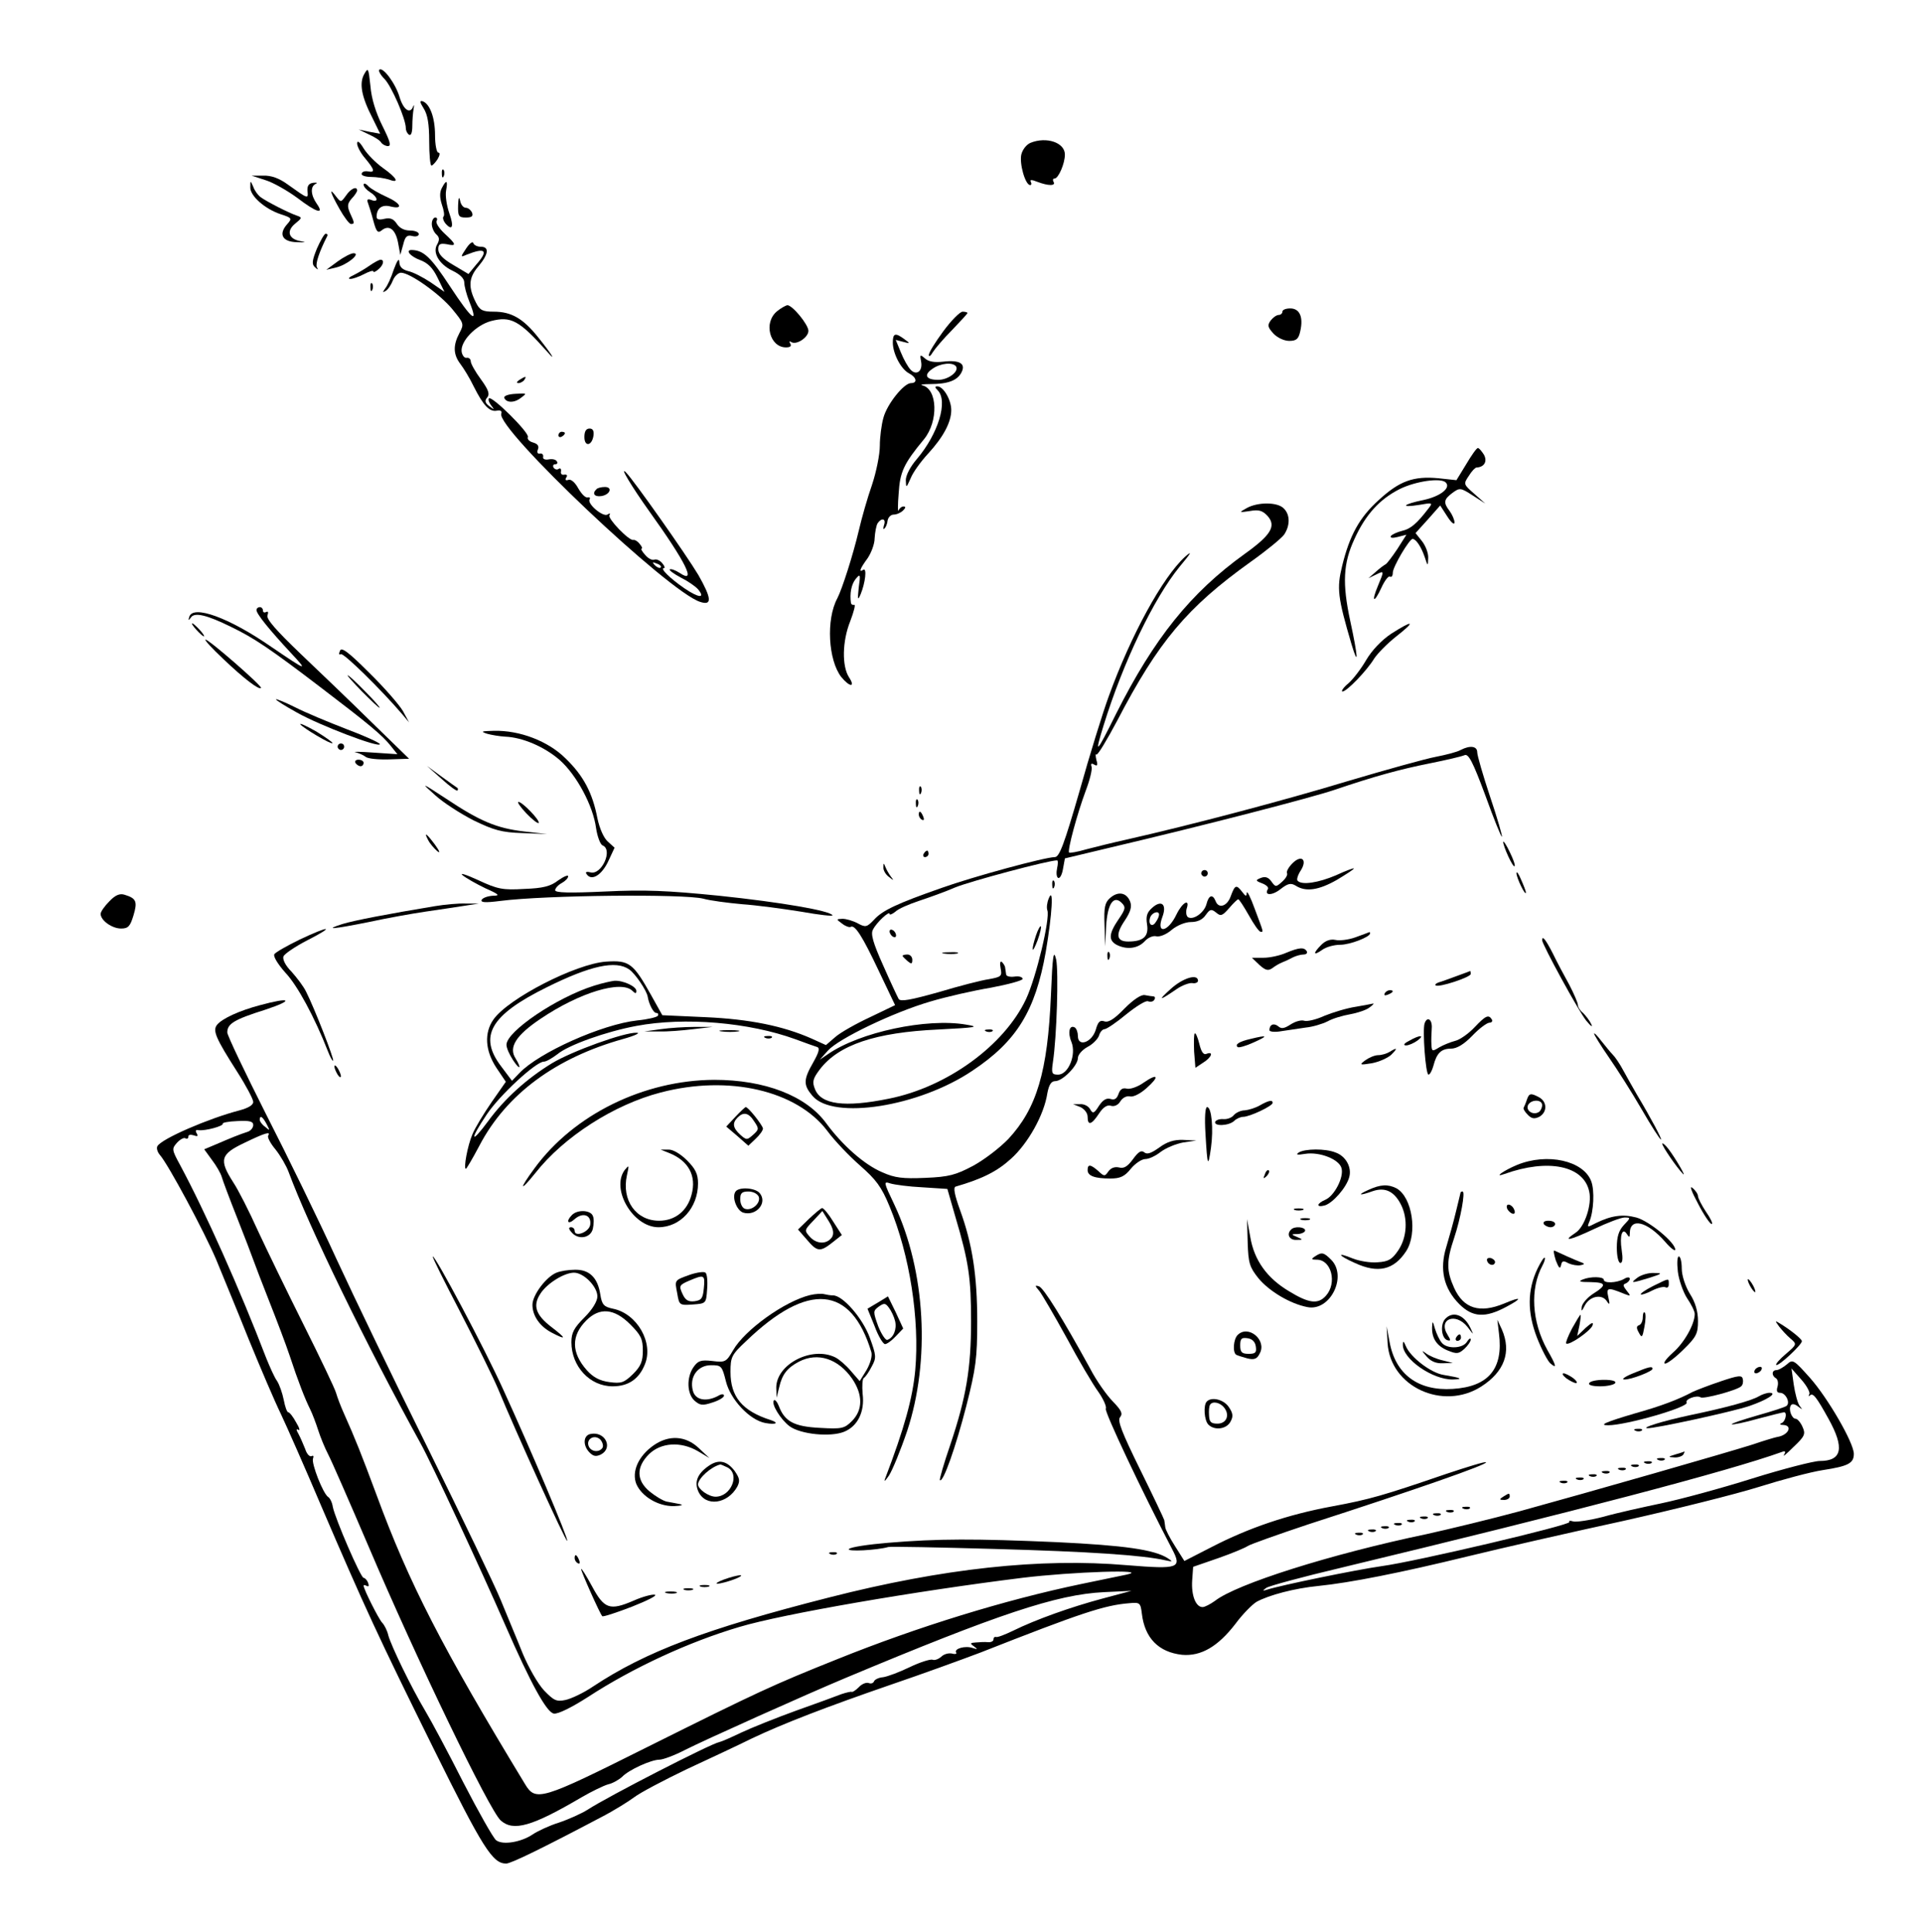 <?xml version="1.0" standalone="no"?>
<!DOCTYPE svg PUBLIC "-//W3C//DTD SVG 20010904//EN"
 "http://www.w3.org/TR/2001/REC-SVG-20010904/DTD/svg10.dtd">
<svg version="1.0" xmlns="http://www.w3.org/2000/svg"
 width="592pt" height="595pt" viewBox="0 0 592 595"
 preserveAspectRatio="xMidYMid meet">

<g transform="translate(0,595) scale(0.1,-0.1)"
fill="#000000" stroke="none">
<path d="M1122 5722 c-16 -28 -9 -69 25 -135 l24 -49 -33 6 -33 7 31 -15 c18
-8 35 -19 38 -25 4 -6 14 -11 21 -11 11 0 6 16 -17 62 -20 40 -34 84 -37 123
-6 56 -7 58 -19 37z"/>
<path d="M1168 5735 c-3 -3 4 -16 17 -29 21 -22 65 -122 65 -151 0 -8 5 -17
10 -20 6 -4 10 7 10 27 0 18 2 42 4 53 2 11 1 14 -1 8 -9 -26 -30 -12 -42 27
-12 42 -52 96 -63 85z"/>
<path d="M1305 5616 c12 -19 17 -47 17 -101 0 -41 3 -75 7 -75 3 0 12 9 19 20
7 12 8 20 2 20 -5 0 -10 24 -10 53 0 55 -16 97 -38 105 -10 3 -9 -3 3 -22z"/>
<path d="M1100 5508 c0 -9 11 -30 25 -46 29 -35 31 -44 9 -40 -10 2 -19 -1
-20 -7 -2 -5 11 -10 29 -10 17 0 42 -4 55 -8 34 -13 25 5 -19 36 -21 15 -48
42 -59 60 -12 20 -20 26 -20 15z"/>
<path d="M3174 5510 c-12 -5 -24 -20 -28 -35 -7 -28 12 -95 27 -95 4 0 5 4 2
10 -4 7 3 7 20 0 34 -13 58 -13 50 0 -3 6 -2 10 3 10 12 0 32 46 32 74 0 37
-57 56 -106 36z"/>
<path d="M1361 5414 c0 -11 3 -14 6 -6 3 7 2 16 -1 19 -3 4 -6 -2 -5 -13z"/>
<path d="M818 5395 c23 -7 67 -32 97 -54 60 -46 85 -53 61 -19 -19 27 -21 54
-3 62 6 3 3 4 -8 3 -14 -2 -19 -9 -18 -25 3 -26 2 -25 -61 20 -26 19 -51 28
-75 27 l-36 0 43 -14z"/>
<path d="M771 5373 c-1 -26 45 -67 94 -83 34 -11 35 -13 20 -30 -28 -31 -16
-55 30 -56 26 -1 30 0 12 3 -38 6 -46 31 -18 54 22 18 22 19 5 25 -24 8 -95
44 -113 58 -7 6 -17 19 -21 31 -9 20 -9 20 -9 -2z"/>
<path d="M1120 5381 c0 -6 9 -16 20 -23 24 -15 27 -33 4 -24 -11 4 -15 2 -11
-8 3 -8 11 -33 17 -56 9 -34 14 -39 25 -30 23 19 43 4 51 -37 l7 -38 9 32 c6
25 12 30 28 26 11 -3 20 0 20 6 0 6 -12 11 -28 11 -17 0 -32 8 -40 21 -10 15
-20 19 -38 15 -16 -4 -24 -2 -24 6 0 27 17 39 43 32 41 -10 32 10 -13 30 -22
10 -47 24 -55 32 -8 9 -15 11 -15 5z"/>
<path d="M1361 5371 c-7 -13 -7 -29 0 -51 6 -17 9 -34 5 -37 -3 -3 -1 -12 5
-20 22 -26 28 -12 13 30 -8 23 -13 54 -10 70 6 32 1 35 -13 8z"/>
<path d="M1066 5348 c-16 -22 -16 -22 -31 -3 -23 31 -18 12 11 -39 14 -25 30
-46 35 -46 12 0 11 4 -3 34 -9 21 -8 29 5 44 10 10 17 22 17 25 0 15 -20 6
-34 -15z"/>
<path d="M1411 5318 c-1 -34 2 -38 24 -38 18 0 23 4 19 15 -4 8 -12 15 -19 15
-8 0 -16 10 -18 23 -3 13 -5 8 -6 -15z"/>
<path d="M1330 5260 c0 -10 6 -25 14 -32 10 -9 10 -17 3 -30 -16 -25 5 -62 47
-82 23 -11 36 -24 36 -36 0 -11 7 -38 16 -60 29 -72 7 -54 -60 48 -59 90 -81
111 -118 112 -21 0 -4 -20 26 -31 24 -9 39 -24 54 -55 l21 -43 -42 29 c-24 16
-55 32 -70 35 -19 5 -27 14 -27 29 -1 12 -7 3 -17 -24 -8 -25 -20 -51 -27 -59
-8 -12 -8 -13 2 -7 7 4 17 19 22 32 5 13 17 24 25 24 28 0 120 -66 158 -112
36 -44 37 -46 22 -74 -20 -38 -19 -66 3 -95 10 -13 29 -44 41 -69 30 -60 49
-79 71 -75 12 2 17 -1 14 -9 -17 -45 517 -551 613 -580 37 -12 35 11 -6 83
-37 62 -199 292 -223 316 -21 21 17 -43 72 -120 114 -159 146 -225 94 -190
-14 9 -28 14 -31 11 -3 -2 13 -14 34 -25 22 -11 45 -27 53 -36 24 -29 2 -27
-42 3 -45 31 -76 62 -63 62 4 0 2 7 -5 15 -7 9 -19 14 -25 11 -7 -2 -19 4 -28
15 -9 10 -14 19 -11 19 4 0 1 7 -6 15 -6 8 -15 13 -19 12 -13 -4 -80 66 -74
76 4 6 1 7 -6 2 -14 -8 -63 33 -55 47 3 5 0 7 -6 6 -7 -2 -19 11 -29 28 -9 17
-22 29 -30 26 -9 -3 -11 0 -7 7 5 7 2 10 -6 9 -7 -2 -12 3 -10 10 1 8 -2 11
-7 8 -5 -4 -12 -2 -16 4 -3 5 -1 10 5 10 6 0 9 4 5 9 -3 6 -14 8 -25 6 -11 -2
-19 1 -17 8 1 7 -3 11 -10 10 -7 -2 -10 4 -6 13 4 10 -1 17 -15 21 -11 3 -19
10 -16 17 5 13 -111 128 -120 119 -3 -3 0 -13 7 -22 11 -14 10 -14 -6 -2 -13
10 -15 17 -6 27 8 10 4 23 -20 56 -17 23 -31 48 -31 55 0 7 -6 12 -12 11 -7
-2 -14 7 -16 18 -5 32 43 82 90 95 62 16 87 3 175 -96 29 -33 11 -4 -31 48
-45 56 -81 77 -135 77 -34 0 -43 4 -55 28 -24 47 -23 76 7 111 32 38 35 61 8
61 -11 0 -21 5 -23 11 -2 7 -12 -1 -22 -16 -18 -27 -18 -28 0 -20 60 24 70 14
30 -31 l-23 -28 -47 28 c-31 18 -46 33 -46 48 0 16 5 19 25 16 32 -7 32 -2 -6
33 -17 16 -28 33 -24 39 3 5 1 10 -4 10 -6 0 -11 -9 -11 -20z m705 -1058 c-3
-3 -11 0 -18 7 -9 10 -8 11 6 5 10 -3 15 -9 12 -12z"/>
<path d="M976 5184 c-15 -37 -16 -48 -6 -57 10 -9 11 -9 6 0 -5 10 7 47 32 96
2 4 0 7 -5 7 -4 0 -16 -21 -27 -46z"/>
<path d="M1039 5144 l-34 -25 30 7 c34 8 78 44 54 44 -8 0 -31 -12 -50 -26z"/>
<path d="M1140 5133 c-14 -10 -36 -23 -50 -30 -14 -6 -19 -12 -12 -12 7 -1 26
6 42 14 17 9 30 13 30 9 0 -4 7 -1 15 6 16 13 20 30 7 30 -4 0 -19 -8 -32 -17z"/>
<path d="M1141 5064 c0 -11 3 -14 6 -6 3 7 2 16 -1 19 -3 4 -6 -2 -5 -13z"/>
<path d="M2393 4991 c-42 -35 -22 -111 28 -111 13 0 18 4 13 12 -4 7 -3 8 4 4
16 -9 52 15 52 35 0 19 -49 79 -65 79 -5 -1 -20 -9 -32 -19z"/>
<path d="M3950 4990 c0 -5 -5 -10 -11 -10 -7 0 -18 -8 -25 -17 -11 -15 -9 -21
8 -40 12 -13 33 -23 49 -23 22 0 29 6 34 30 10 44 -2 70 -31 70 -13 0 -24 -4
-24 -10z"/>
<path d="M2905 4929 c-25 -34 -45 -66 -44 -73 0 -6 6 -2 12 9 7 11 33 42 60
69 26 27 47 50 47 52 0 2 -7 4 -15 4 -8 0 -35 -27 -60 -61z"/>
<path d="M2750 4895 c0 -34 25 -82 50 -95 23 -12 27 -30 6 -30 -22 0 -74 -65
-85 -107 -6 -21 -11 -60 -11 -86 0 -27 -11 -81 -24 -120 -14 -40 -32 -103 -41
-142 -18 -76 -51 -179 -66 -208 -35 -65 -28 -190 12 -242 26 -32 45 -33 24 -1
-22 34 -21 111 4 173 11 29 17 52 12 50 -5 -1 -9 1 -10 6 -4 29 1 56 14 73 15
18 16 16 10 -26 -4 -38 -3 -41 6 -20 14 34 20 82 8 75 -15 -10 -10 4 13 35 11
16 22 44 22 62 1 18 5 39 9 46 12 18 27 15 20 -5 -3 -10 -3 -15 1 -11 4 3 9
14 10 25 2 10 10 18 19 18 9 0 22 6 29 13 8 8 8 12 1 12 -6 0 -13 -6 -15 -12
-3 -7 -3 16 0 52 4 66 15 91 78 167 45 55 42 155 -5 166 -9 2 2 4 24 4 55 0
83 11 96 35 15 28 -5 40 -56 34 -27 -3 -45 0 -56 10 -15 13 -16 12 -12 -9 6
-30 -14 -45 -32 -26 -8 8 -21 31 -30 53 l-16 39 23 -6 c22 -6 22 -5 4 8 -28
21 -36 19 -36 -10z m195 -74 c9 -16 -25 -41 -55 -41 -38 0 -46 15 -18 34 25
18 64 21 73 7z"/>
<path d="M1600 4780 c-9 -6 -10 -10 -3 -10 6 0 15 5 18 10 8 12 4 12 -15 0z"/>
<path d="M2888 4748 c33 -33 2 -134 -64 -212 -20 -23 -34 -50 -34 -65 1 -25 1
-25 15 6 7 18 31 51 53 75 48 52 72 98 72 135 0 31 -24 73 -43 73 -8 0 -8 -3
1 -12z"/>
<path d="M1553 4725 c6 -16 31 -17 52 0 19 14 18 14 -17 12 -21 -1 -36 -6 -35
-12z"/>
<path d="M1800 4604 c0 -31 23 -28 28 4 2 15 -2 22 -12 22 -11 0 -16 -9 -16
-26z"/>
<path d="M1720 4609 c0 -5 5 -7 10 -4 6 3 10 8 10 11 0 2 -4 4 -10 4 -5 0 -10
-5 -10 -11z"/>
<path d="M4516 4520 l-30 -49 -56 6 c-76 7 -119 -8 -183 -67 -60 -54 -90 -109
-113 -203 -17 -69 -14 -96 29 -242 22 -73 20 -39 -4 72 -25 116 -22 178 13
253 34 75 78 123 140 154 49 24 126 35 141 20 17 -17 -17 -43 -68 -54 -64 -13
-75 -25 -13 -15 40 7 42 7 28 -11 -36 -47 -55 -63 -81 -69 -16 -4 -31 -11 -35
-16 -3 -6 5 -7 21 -3 l27 7 -28 -44 c-16 -24 -32 -45 -36 -47 -4 -2 -18 -12
-30 -23 l-23 -20 23 11 c26 13 26 13 6 -35 -21 -50 -12 -55 11 -5 10 22 22 37
26 34 5 -3 9 2 9 12 0 18 51 104 61 104 10 0 26 -23 37 -55 10 -30 10 -30 11
-4 1 15 -8 38 -19 52 l-20 25 38 42 38 43 22 -34 c12 -19 22 -27 22 -18 0 8
-7 24 -15 35 -20 26 -18 36 9 56 22 16 25 16 62 -8 l39 -25 -34 30 c-33 29
-34 30 -17 55 9 15 20 26 24 26 23 1 34 18 23 39 -7 11 -15 21 -19 21 -4 0
-20 -23 -36 -50z"/>
<path d="M1837 4443 c-14 -13 -6 -24 15 -21 27 4 36 28 11 28 -11 0 -23 -3
-26 -7z"/>
<path d="M3840 4385 c-25 -14 -24 -14 10 -9 28 5 39 1 54 -15 28 -31 11 -59
-70 -117 -167 -120 -279 -260 -396 -492 -62 -125 -68 -131 -39 -37 61 197 155
392 234 489 36 43 41 52 17 31 -69 -63 -167 -242 -235 -430 -18 -49 -59 -181
-90 -292 -47 -163 -62 -203 -76 -203 -30 0 -251 -60 -349 -95 -137 -48 -182
-69 -208 -98 -22 -23 -26 -24 -50 -11 -15 8 -36 14 -47 14 -20 -1 -20 -1 -1
-15 10 -8 22 -12 26 -10 13 8 36 -28 87 -136 l50 -105 -77 -37 c-43 -20 -91
-47 -107 -61 l-29 -25 -44 20 c-88 39 -192 60 -327 66 l-133 6 -34 61 c-56
100 -68 109 -140 104 -93 -7 -300 -113 -346 -178 -29 -41 -26 -96 9 -149 l29
-43 -44 -63 c-24 -35 -51 -79 -59 -99 -15 -35 -28 -106 -20 -106 2 0 21 32 42
72 83 158 235 270 443 328 36 10 54 19 41 19 -37 2 -200 -57 -261 -94 -77 -47
-146 -109 -197 -179 -54 -73 -57 -58 -4 21 40 60 152 163 176 163 8 0 26 11
42 23 33 28 151 70 243 87 149 28 347 11 490 -41 30 -11 60 -22 67 -24 9 -3 5
-17 -12 -47 -31 -54 -31 -70 -2 -104 64 -74 327 -33 492 78 137 91 194 185
226 366 20 117 25 205 9 164 -5 -12 -7 -28 -4 -36 9 -24 -34 -206 -66 -274
-67 -142 -242 -270 -422 -306 -137 -28 -210 -18 -228 30 -9 22 -6 32 15 60 58
76 171 114 365 123 118 6 129 8 86 15 -121 21 -328 -23 -426 -91 l-25 -17 25
28 c33 37 202 118 315 151 50 15 134 34 188 43 53 10 97 22 97 27 -1 6 -12 9
-25 7 -14 -2 -26 1 -26 7 -1 6 -2 15 -3 20 0 5 -5 13 -10 18 -5 4 -7 -3 -4
-19 5 -25 2 -27 -36 -34 -22 -3 -92 -21 -155 -40 -86 -24 -117 -30 -123 -21
-4 7 -26 54 -48 104 -31 69 -39 97 -31 110 11 22 51 59 51 48 0 -4 8 -1 18 7
9 9 42 23 72 33 30 10 81 28 113 42 47 19 286 83 313 83 3 0 3 -11 0 -24 -3
-14 -2 -27 3 -30 5 -3 12 9 15 27 l6 33 138 33 c297 70 621 154 692 178 124
42 200 63 295 82 50 10 97 21 106 25 12 5 25 -19 64 -124 26 -72 49 -129 51
-127 2 1 -14 57 -36 122 -22 66 -40 128 -40 138 0 19 -22 22 -51 7 -10 -6 -45
-15 -76 -21 -32 -6 -154 -40 -272 -75 -194 -59 -486 -136 -681 -180 -41 -9
-97 -23 -124 -30 -27 -8 -51 -12 -53 -10 -6 6 25 120 51 190 13 34 21 67 18
75 -3 9 0 11 8 6 10 -6 12 -2 7 14 -3 13 -3 20 0 17 4 -3 32 44 64 104 127
244 215 349 412 490 48 34 94 72 102 83 19 28 19 62 -1 81 -19 20 -80 20 -114
1z m-1902 -1421 c18 -12 54 -65 57 -84 4 -24 18 -50 26 -50 6 0 8 -4 5 -9 -3
-4 -31 -11 -63 -14 -109 -12 -303 -99 -363 -162 l-23 -24 -33 44 c-71 93 -34
158 140 244 135 67 213 84 254 55z"/>
<path d="M1830 2914 c-115 -36 -270 -141 -270 -182 0 -10 9 -30 20 -47 21 -32
28 -28 8 5 -22 34 1 71 77 122 120 81 249 120 283 86 9 -9 12 -9 12 0 0 14
-42 33 -68 31 -9 -1 -37 -7 -62 -15z"/>
<path d="M790 4071 c0 -12 40 -61 104 -130 57 -61 53 -59 -59 17 -130 90 -241
130 -252 92 -4 -12 -2 -12 5 -2 11 17 49 8 124 -29 70 -34 117 -65 278 -188
147 -112 188 -146 214 -179 l20 -25 -75 5 c-40 3 -65 3 -54 1 11 -3 25 -9 31
-14 7 -6 39 -9 73 -8 l61 2 -114 111 c-62 61 -162 157 -221 213 -75 72 -106
107 -101 118 3 9 2 13 -4 10 -6 -3 -10 -1 -10 4 0 6 -4 11 -10 11 -5 0 -10 -4
-10 -9z"/>
<path d="M605 4010 c10 -11 20 -20 23 -20 3 0 -3 9 -13 20 -10 11 -20 20 -23
20 -3 0 3 -9 13 -20z"/>
<path d="M4285 3998 c-30 -20 -60 -52 -77 -81 -15 -26 -40 -59 -55 -72 -16
-13 -23 -25 -18 -25 13 0 75 64 98 102 10 15 40 46 68 68 61 48 53 52 -16 8z"/>
<path d="M688 3920 c63 -60 110 -96 116 -89 5 5 -160 149 -171 149 -4 -1 20
-27 55 -60z"/>
<path d="M1047 3945 c-4 -9 -3 -13 3 -10 8 5 124 -109 189 -185 l21 -25 -19
35 c-11 19 -58 73 -104 118 -66 66 -86 80 -90 67z"/>
<path d="M1115 3820 c27 -27 51 -50 54 -50 3 0 -17 23 -44 50 -27 28 -51 50
-54 50 -3 0 17 -22 44 -50z"/>
<path d="M850 3796 c0 -3 29 -21 65 -41 69 -39 255 -110 255 -97 0 4 -46 25
-102 46 -57 22 -129 52 -160 68 -32 16 -58 26 -58 24z"/>
<path d="M925 3719 c8 -11 95 -63 99 -58 2 2 -21 18 -50 36 -30 17 -52 27 -49
22z"/>
<path d="M1500 3690 c14 -4 39 -8 56 -9 53 -2 121 -31 168 -72 52 -46 103
-141 112 -210 4 -26 13 -50 20 -53 33 -13 -3 -92 -37 -83 -11 3 -17 1 -13 -4
14 -24 45 -7 66 35 l21 45 -20 18 c-13 11 -26 40 -33 73 -15 78 -43 131 -98
184 -53 53 -141 87 -221 85 -38 -1 -42 -2 -21 -9z"/>
<path d="M1040 3650 c0 -5 5 -10 10 -10 6 0 10 5 10 10 0 6 -4 10 -10 10 -5 0
-10 -4 -10 -10z"/>
<path d="M1095 3600 c3 -5 10 -10 16 -10 5 0 9 5 9 10 0 6 -7 10 -16 10 -8 0
-12 -4 -9 -10z"/>
<path d="M1360 3551 c24 -22 46 -38 49 -36 2 3 2 6 0 8 -2 1 -24 17 -49 35
l-45 33 45 -40z"/>
<path d="M1340 3501 c25 -23 78 -57 119 -78 62 -30 86 -37 150 -39 l76 -3 -71
8 c-84 10 -135 31 -240 101 -78 51 -79 51 -34 11z"/>
<path d="M2831 3514 c0 -11 3 -14 6 -6 3 7 2 16 -1 19 -3 4 -6 -2 -5 -13z"/>
<path d="M2821 3474 c0 -11 3 -14 6 -6 3 7 2 16 -1 19 -3 4 -6 -2 -5 -13z"/>
<path d="M1621 3445 c18 -19 35 -32 38 -30 6 7 -50 65 -62 65 -5 0 6 -16 24
-35z"/>
<path d="M2830 3441 c0 -6 4 -13 10 -16 6 -3 7 1 4 9 -7 18 -14 21 -14 7z"/>
<path d="M1319 3362 c5 -10 18 -25 27 -33 11 -9 9 -2 -6 19 -26 35 -36 42 -21
14z"/>
<path d="M4630 3357 c0 -14 30 -80 35 -75 3 2 -4 22 -15 44 -10 21 -19 35 -20
31z"/>
<path d="M2845 3320 c-3 -5 -1 -10 4 -10 6 0 11 5 11 10 0 6 -2 10 -4 10 -3 0
-8 -4 -11 -10z"/>
<path d="M3981 3291 c-12 -12 -19 -25 -17 -30 3 -5 -3 -16 -14 -26 -20 -18
-21 -18 -34 0 -9 13 -19 16 -32 11 -18 -7 -17 -9 4 -17 13 -5 21 -13 17 -18
-12 -20 14 -20 40 1 22 17 31 19 46 10 31 -20 71 -14 127 18 28 17 52 32 52
35 0 2 -25 -7 -55 -21 -54 -23 -105 -31 -118 -17 -4 3 0 17 9 31 22 34 3 51
-25 23z"/>
<path d="M2721 3279 c-1 -9 7 -23 17 -30 15 -12 16 -12 6 1 -6 8 -14 22 -17
30 -5 13 -6 12 -6 -1z"/>
<path d="M1425 3254 c11 -9 43 -27 70 -40 43 -19 46 -23 23 -23 -15 -1 -30 -6
-34 -12 -5 -9 10 -10 57 -4 140 18 564 22 625 7 21 -6 75 -13 119 -17 44 -3
126 -14 182 -23 56 -10 100 -15 97 -11 -8 14 -158 40 -349 60 -160 16 -229 19
-352 13 -109 -5 -153 -4 -153 4 0 6 9 16 20 22 11 6 20 15 20 21 0 5 -14 -1
-31 -13 -23 -18 -47 -24 -104 -26 -66 -4 -82 -1 -142 27 -37 17 -59 24 -48 15z"/>
<path d="M3700 3260 c0 -5 5 -10 10 -10 6 0 10 5 10 10 0 6 -4 10 -10 10 -5 0
-10 -4 -10 -10z"/>
<path d="M4671 3260 c0 -14 28 -72 29 -59 0 4 -7 22 -15 40 -8 19 -14 27 -14
19z"/>
<path d="M3241 3224 c0 -11 3 -14 6 -6 3 7 2 16 -1 19 -3 4 -6 -2 -5 -13z"/>
<path d="M3791 3190 c-11 -32 -38 -40 -47 -15 -9 22 -21 18 -28 -10 -7 -26
-40 -50 -57 -40 -5 4 -7 15 -4 26 11 33 -13 20 -31 -17 -26 -55 -64 -63 -44
-9 15 39 -2 55 -31 29 -16 -14 -20 -26 -16 -51 6 -37 -11 -53 -58 -53 -36 0
-40 21 -11 64 18 27 23 43 17 59 -11 28 -37 33 -62 11 -16 -14 -19 -29 -17
-83 l2 -66 3 62 c4 69 23 97 48 72 13 -13 12 -19 -10 -51 -30 -44 -31 -64 -6
-78 31 -16 66 -12 87 11 10 11 26 18 36 15 11 -2 31 6 47 20 17 14 42 24 59
24 20 0 36 7 46 22 13 18 17 19 32 7 14 -12 19 -10 40 14 13 15 25 27 28 27 3
0 17 -22 33 -50 15 -27 31 -50 36 -50 9 0 10 -5 -18 70 -13 36 -24 58 -25 50
0 -12 -3 -12 -14 3 -18 23 -22 22 -35 -13z m-221 -57 c0 -5 -4 -15 -10 -23
-11 -18 -25 -7 -17 15 6 15 27 21 27 8z"/>
<path d="M337 3174 c-15 -15 -27 -32 -27 -39 0 -20 35 -45 63 -45 22 0 28 7
38 40 13 43 9 53 -27 64 -15 5 -29 -1 -47 -20z"/>
<path d="M1340 3159 c-145 -24 -249 -44 -285 -55 -60 -19 -29 -16 81 6 55 12
133 26 174 32 41 6 95 14 120 18 l45 7 -40 0 c-22 1 -65 -3 -95 -8z"/>
<path d="M3191 3069 c-6 -18 -11 -37 -10 -43 0 -6 7 7 15 28 8 22 12 41 10 43
-2 2 -9 -10 -15 -28z"/>
<path d="M923 3056 c-39 -19 -74 -39 -78 -45 -4 -7 11 -31 34 -57 37 -39 90
-137 131 -242 7 -18 14 -31 16 -29 4 4 -58 163 -83 212 -8 17 -29 44 -45 62
-19 19 -28 38 -25 47 3 8 37 31 74 50 88 45 69 46 -24 2z"/>
<path d="M2740 3081 c0 -5 5 -13 10 -16 6 -3 10 -2 10 4 0 5 -4 13 -10 16 -5
3 -10 2 -10 -4z"/>
<path d="M4175 3063 c-22 -8 -50 -11 -62 -8 -15 3 -30 -2 -43 -15 -27 -27 -25
-35 2 -16 12 9 37 16 56 16 30 0 92 24 92 35 0 3 -1 4 -2 4 -2 -1 -21 -8 -43
-16z"/>
<path d="M4750 3054 c0 -13 113 -220 136 -248 14 -17 21 -22 15 -10 -5 11 -17
26 -25 34 -9 7 -16 18 -16 25 0 6 -12 34 -26 61 -15 27 -38 70 -51 97 -22 43
-33 57 -33 41z"/>
<path d="M3237 2885 c-10 -237 -44 -349 -131 -443 -26 -27 -74 -64 -109 -83
-53 -28 -74 -34 -147 -37 -70 -3 -94 0 -132 17 -55 23 -123 83 -173 151 -62
85 -189 134 -345 134 -217 -1 -433 -107 -554 -273 -48 -65 -46 -75 3 -14 88
112 243 211 386 248 210 55 419 6 513 -118 22 -30 68 -78 101 -107 49 -43 66
-65 91 -126 62 -149 93 -347 79 -505 -8 -85 -33 -177 -93 -334 -4 -11 1 -6 12
10 11 17 36 78 56 137 72 217 57 493 -39 697 -34 71 -34 73 -13 66 13 -4 57
-10 99 -12 l77 -5 25 -87 c41 -138 48 -188 48 -321 0 -145 -15 -234 -64 -380
-20 -58 -34 -107 -32 -109 10 -9 49 103 81 227 30 118 34 149 34 262 0 141
-15 239 -53 343 -17 47 -21 69 -14 72 83 24 128 47 170 85 53 47 103 136 113
203 5 26 12 37 24 37 23 0 70 48 70 71 0 10 13 25 29 34 16 8 32 24 36 35 3
11 11 20 17 20 6 0 36 20 66 45 31 25 61 44 68 41 8 -3 16 -1 19 4 4 6 3 10
-2 11 -4 0 -16 2 -27 4 -11 2 -34 -13 -62 -41 -31 -32 -49 -44 -62 -40 -14 5
-20 -1 -27 -26 -12 -39 -55 -54 -55 -19 0 11 -4 22 -9 26 -17 10 -23 -15 -11
-44 16 -39 -9 -101 -41 -101 -19 0 -21 4 -16 38 12 78 18 279 10 317 -8 33
-11 12 -16 -110z"/>
<path d="M3961 3015 c-18 -8 -49 -15 -69 -15 l-36 0 23 -22 c19 -17 27 -19 40
-10 9 7 23 15 31 18 8 3 23 10 32 15 10 5 25 9 33 9 9 0 13 5 10 10 -8 13 -23
12 -64 -5z"/>
<path d="M2908 3013 c12 -2 30 -2 40 0 9 3 -1 5 -23 4 -22 0 -30 -2 -17 -4z"/>
<path d="M3411 3004 c0 -11 3 -14 6 -6 3 7 2 16 -1 19 -3 4 -6 -2 -5 -13z"/>
<path d="M2780 3006 c0 -2 7 -9 15 -16 12 -10 15 -10 15 4 0 9 -7 16 -15 16
-8 0 -15 -2 -15 -4z"/>
<path d="M4485 2943 c-22 -8 -46 -17 -54 -19 -8 -3 -12 -7 -9 -9 8 -8 108 25
108 35 0 6 -1 10 -2 9 -2 -1 -21 -8 -43 -16z"/>
<path d="M3605 2903 c-41 -37 -34 -36 20 1 16 11 38 19 47 18 10 -2 18 2 18 7
0 23 -47 9 -85 -26z"/>
<path d="M4265 2890 c-3 -6 1 -7 9 -4 18 7 21 14 7 14 -6 0 -13 -4 -16 -10z"/>
<path d="M801 2854 c-64 -17 -116 -41 -132 -60 -15 -18 -5 -41 62 -146 27 -42
49 -84 49 -92 0 -10 -16 -19 -42 -26 -96 -25 -239 -87 -253 -110 -4 -6 0 -19
8 -28 26 -30 136 -235 173 -322 19 -47 65 -157 100 -245 36 -88 80 -191 99
-230 18 -38 75 -167 125 -285 133 -310 174 -399 346 -747 151 -305 181 -353
223 -353 15 0 113 48 293 143 37 19 82 47 101 61 18 14 92 53 163 87 71 33
161 75 199 94 99 47 232 98 429 166 94 32 218 77 276 99 310 122 382 146 459
152 32 3 34 1 38 -32 9 -76 52 -119 124 -127 58 -5 110 25 164 95 22 30 52 60
65 68 38 21 118 42 190 49 99 10 255 41 460 91 102 25 317 74 478 109 161 36
349 83 419 105 70 22 159 46 198 52 78 12 95 21 95 50 0 34 -80 172 -135 234
-51 57 -53 58 -72 41 -11 -9 -25 -17 -31 -17 -15 0 -16 -17 -2 -25 6 -4 8 -15
5 -26 -4 -13 -2 -19 8 -19 17 0 32 -30 20 -40 -4 -4 -45 -17 -91 -30 -45 -13
-81 -25 -78 -27 2 -2 38 5 80 17 41 11 78 20 81 20 11 0 4 -29 -7 -33 -8 -3
-6 -6 5 -6 30 -2 15 -32 -19 -37 -6 -1 -40 -11 -75 -23 -75 -24 -497 -145
-719 -206 -85 -23 -213 -54 -285 -70 -297 -62 -587 -154 -653 -206 -14 -10
-31 -19 -38 -19 -21 0 -35 36 -32 82 l3 42 78 27 c43 15 83 32 90 37 7 5 91
35 187 67 337 109 554 185 547 191 -2 3 -57 -14 -123 -36 -193 -66 -233 -78
-352 -100 -135 -25 -256 -66 -370 -125 l-84 -43 -29 46 c-16 25 -30 52 -30 59
-1 7 -2 16 -3 21 -1 4 -34 74 -74 155 -57 116 -71 152 -62 162 9 11 4 21 -22
48 -18 18 -51 64 -71 103 -84 153 -143 248 -157 252 -13 4 -13 2 1 -14 8 -10
46 -75 84 -144 37 -69 81 -144 98 -167 16 -23 26 -46 23 -52 -5 -8 110 -252
204 -432 31 -59 22 -63 -138 -50 -268 23 -568 -10 -917 -99 -381 -97 -566
-167 -729 -275 -28 -19 -66 -37 -84 -41 -28 -6 -36 -2 -66 29 -19 20 -48 71
-66 114 -17 43 -48 116 -67 163 -19 47 -120 256 -223 465 -104 209 -232 475
-285 590 -53 116 -150 315 -216 444 -65 129 -119 242 -119 251 0 27 22 40 117
70 91 30 79 40 -16 14z m20 -366 c11 -21 11 -22 -4 -9 -10 7 -17 17 -17 22 0
15 9 10 21 -13z m-41 -3 c0 -9 -8 -18 -17 -21 -25 -8 -52 -19 -96 -38 l-38
-16 24 -33 c13 -17 27 -41 30 -52 3 -11 24 -67 47 -125 23 -58 45 -116 50
-130 5 -14 27 -72 50 -130 23 -58 51 -132 62 -165 27 -82 48 -135 63 -165 7
-14 18 -43 25 -65 7 -22 21 -56 31 -75 10 -19 66 -147 125 -285 149 -350 371
-810 406 -842 39 -35 96 -19 249 71 31 18 68 36 82 40 14 3 33 14 43 23 21 22
90 53 115 53 11 0 46 13 79 30 61 31 373 171 495 222 468 196 650 257 795 264
l85 4 -90 -24 c-97 -26 -204 -64 -275 -99 -25 -12 -48 -21 -52 -19 -5 1 -8 -2
-8 -8 0 -5 -8 -9 -17 -8 -10 1 -27 0 -38 -1 -17 -1 -18 -3 -5 -12 12 -9 12
-10 -4 -5 -23 8 -58 -2 -51 -14 3 -4 -3 -6 -13 -3 -11 2 -25 -2 -33 -10 -8 -7
-20 -12 -27 -9 -7 2 -39 -8 -70 -23 -31 -15 -68 -29 -82 -31 -13 -1 -26 -7
-28 -13 -2 -5 -9 -8 -16 -5 -8 3 -22 -3 -31 -13 -10 -10 -20 -16 -22 -14 -2 1
-16 -2 -31 -7 -15 -6 -78 -29 -140 -51 -61 -22 -138 -53 -170 -68 -31 -15 -61
-28 -67 -29 -24 -4 -344 -168 -405 -208 -19 -12 -59 -30 -89 -40 -29 -9 -65
-26 -80 -36 -35 -24 -93 -34 -113 -18 -9 7 -54 87 -101 178 -46 91 -99 190
-117 220 -43 72 -105 200 -114 233 -3 14 -12 32 -19 39 -11 12 -57 103 -57
114 0 3 4 2 10 -1 6 -3 7 1 4 9 -3 9 -10 16 -14 16 -9 0 -88 183 -95 219 -2
14 -9 27 -14 30 -16 10 -52 103 -47 118 3 8 1 11 -4 8 -6 -3 -15 6 -20 22 -6
15 -15 36 -21 47 -7 12 -7 16 0 12 6 -4 3 7 -7 23 -9 17 -20 31 -24 31 -4 0
-10 17 -14 38 -4 20 -13 47 -21 59 -8 11 -22 43 -33 70 -80 209 -187 449 -266
596 -25 46 -25 49 -9 67 10 11 22 17 26 14 5 -3 9 -1 9 5 0 6 7 7 17 4 11 -4
14 -3 9 6 -5 8 -3 12 5 10 21 -3 79 13 75 20 -2 3 18 7 45 8 38 2 49 -1 49
-12z m46 -33 c-3 -5 7 -24 23 -43 15 -19 33 -50 40 -69 63 -170 239 -532 406
-835 33 -59 185 -386 261 -560 79 -181 128 -270 150 -273 13 -2 55 19 105 51
138 90 311 170 467 216 134 40 540 110 870 151 156 19 400 27 322 10 -19 -4
-82 -17 -140 -29 -235 -49 -504 -132 -750 -231 -200 -80 -243 -100 -586 -271
-328 -164 -344 -169 -377 -114 -255 420 -357 618 -457 890 -48 129 -66 174
-100 250 -10 22 -21 51 -25 65 -4 14 -49 108 -100 210 -51 102 -114 232 -141
290 -26 58 -60 125 -76 149 -44 69 -39 86 35 121 64 31 82 36 73 22z m4747
-796 c-3 -6 -3 -8 2 -4 9 9 20 -5 57 -72 50 -90 42 -130 -27 -130 -18 0 -112
-24 -208 -54 -95 -30 -221 -64 -278 -76 -57 -12 -139 -30 -181 -42 -43 -11
-85 -17 -93 -14 -9 3 -14 2 -11 -2 5 -9 -474 -122 -579 -136 -78 -11 -311 -59
-351 -72 -16 -5 -16 -4 -4 5 8 6 112 34 230 62 723 174 1195 298 1359 357 10
4 12 1 6 -9 -5 -8 8 3 29 24 35 33 38 40 28 62 -6 14 -16 25 -21 25 -12 0 -23
29 -15 41 3 6 12 5 22 -3 15 -11 15 -11 5 2 -6 8 -14 38 -18 65 l-7 50 30 -34
c17 -19 28 -40 25 -45z"/>
<path d="M4176 2849 c-27 -4 -70 -17 -97 -28 -26 -12 -54 -18 -62 -15 -9 3
-27 -2 -41 -11 -20 -13 -29 -15 -39 -6 -14 11 -27 5 -27 -12 0 -5 16 -7 38 -3
20 3 54 8 74 11 21 2 51 11 67 19 16 9 47 18 70 22 22 4 49 13 58 20 10 7 16
13 13 13 -3 -1 -27 -5 -54 -10z"/>
<path d="M4541 2785 c-18 -19 -45 -38 -59 -41 -15 -4 -37 -13 -49 -20 -21 -13
-23 -13 -24 8 -1 13 0 35 1 51 2 27 -14 38 -22 15 -7 -20 3 -158 12 -158 4 0
11 12 15 27 10 39 24 53 54 53 18 0 40 13 66 40 21 22 45 40 53 40 7 0 10 5 7
10 -10 16 -19 12 -54 -25z"/>
<path d="M2035 2780 l-50 -7 45 0 c25 -1 72 3 105 7 l60 7 -55 0 c-30 0 -77
-3 -105 -7z"/>
<path d="M2223 2773 c15 -2 37 -2 50 0 12 2 0 4 -28 4 -27 0 -38 -2 -22 -4z"/>
<path d="M3038 2773 c7 -3 16 -2 19 1 4 3 -2 6 -13 5 -11 0 -14 -3 -6 -6z"/>
<path d="M3680 2767 c-3 -3 -3 -28 -2 -56 l4 -50 24 16 c26 16 33 36 10 27 -9
-4 -16 6 -22 31 -5 20 -11 34 -14 32z"/>
<path d="M4910 2766 c0 -3 20 -36 45 -72 25 -36 71 -108 101 -160 30 -52 57
-94 60 -94 4 0 -29 63 -75 140 -11 19 -29 51 -40 71 -11 21 -26 43 -33 50 -8
8 -23 27 -36 43 -12 16 -22 26 -22 22z"/>
<path d="M2358 2753 c7 -3 16 -2 19 1 4 3 -2 6 -13 5 -11 0 -14 -3 -6 -6z"/>
<path d="M3852 2750 c-35 -8 -49 -17 -40 -25 3 -3 25 3 49 14 47 21 44 24 -9
11z"/>
<path d="M4340 2744 c-16 -8 -19 -14 -9 -14 8 0 24 7 35 15 24 18 7 18 -26 -1z"/>
<path d="M4280 2710 c-8 -5 -24 -10 -35 -10 -11 0 -29 -8 -40 -16 -19 -14 -17
-15 20 -9 22 4 49 16 60 26 21 21 19 24 -5 9z"/>
<path d="M1030 2665 c0 -5 5 -17 10 -25 5 -8 10 -10 10 -5 0 6 -5 17 -10 25
-5 8 -10 11 -10 5z"/>
<path d="M3522 2615 c-18 -13 -42 -21 -52 -18 -12 3 -20 -2 -25 -17 -5 -14
-12 -19 -24 -15 -13 4 -24 -3 -36 -21 -15 -24 -19 -25 -27 -11 -5 10 -19 17
-31 16 l-22 0 23 -9 c12 -6 22 -18 22 -30 0 -28 12 -25 35 10 13 20 26 28 37
24 10 -3 22 2 29 14 7 11 19 17 29 15 10 -3 32 8 51 25 42 37 36 48 -9 17z"/>
<path d="M4703 2563 c-3 -10 -8 -21 -10 -25 -2 -3 4 -13 13 -22 12 -12 20 -13
35 -6 25 14 25 46 0 60 -26 14 -31 13 -38 -7z m47 -17 c0 -8 -5 -18 -10 -21
-17 -11 -40 3 -34 20 8 19 44 20 44 1z"/>
<path d="M3880 2545 c-14 -8 -35 -14 -46 -15 -12 0 -27 -7 -34 -15 -6 -8 -21
-13 -32 -12 -12 1 -22 -3 -25 -8 -5 -15 43 -13 59 3 6 6 19 12 27 12 20 0 90
33 91 43 0 10 -12 8 -40 -8z"/>
<path d="M2265 2510 l-28 -30 34 -29 34 -30 22 21 c13 12 23 26 23 32 -1 10
-45 66 -53 66 -2 0 -16 -13 -32 -30z m58 -14 c15 -22 15 -25 -3 -41 -19 -17
-21 -17 -40 0 -23 21 -25 36 -8 53 18 18 34 15 51 -12z"/>
<path d="M3713 2458 c6 -102 8 -106 17 -43 8 58 2 125 -12 125 -6 0 -8 -33 -5
-82z"/>
<path d="M3570 2415 c-24 -17 -37 -22 -46 -14 -9 7 -18 1 -34 -21 -17 -23 -28
-30 -43 -26 -13 3 -25 -1 -33 -12 -11 -16 -13 -16 -31 1 -24 21 -33 22 -33 3
0 -18 22 -26 70 -26 30 0 44 6 63 30 14 17 34 30 45 30 11 0 32 10 47 22 16
12 47 25 69 29 l41 6 -41 2 c-28 1 -50 -6 -74 -24z"/>
<path d="M5120 2427 c0 -8 43 -71 63 -92 14 -15 -22 47 -44 76 -10 13 -19 20
-19 16z"/>
<path d="M2060 2399 c61 -24 86 -71 70 -129 -13 -50 -51 -80 -100 -80 -71 0
-116 63 -99 140 7 32 7 33 -7 16 -43 -59 26 -176 104 -176 68 0 122 60 122
135 0 29 -8 45 -34 71 -20 20 -44 34 -57 33 l-24 0 25 -10z"/>
<path d="M4000 2400 c-10 -7 -4 -8 20 -4 45 7 105 -17 112 -44 8 -28 -22 -85
-49 -97 -28 -12 -30 -25 -3 -18 25 7 68 56 76 88 8 30 -11 64 -42 75 -32 13
-95 12 -114 0z"/>
<path d="M4673 2362 c-41 -17 -75 -41 -39 -28 134 48 244 26 261 -54 9 -40
-14 -109 -42 -127 -45 -30 -16 -23 58 12 40 19 82 35 93 35 19 0 19 -1 -2 -23
-16 -17 -22 -36 -22 -70 0 -27 5 -47 11 -47 7 0 8 14 4 40 -7 44 2 71 16 49 7
-11 9 -11 9 2 0 50 53 38 109 -26 17 -20 31 -30 31 -24 0 22 -80 88 -120 99
-42 11 -77 6 -124 -17 -27 -14 -28 -14 -21 3 14 32 17 98 6 126 -24 63 -135
88 -228 50z"/>
<path d="M3896 2333 c-6 -14 -5 -15 5 -6 7 7 10 15 7 18 -3 3 -9 -2 -12 -12z"/>
<path d="M4215 2285 c-36 -16 -29 -19 13 -4 38 13 66 0 87 -41 22 -43 19 -101
-8 -141 -19 -28 -30 -35 -64 -37 -23 -2 -57 4 -77 12 -51 21 -45 9 7 -14 71
-33 120 -22 158 36 36 55 19 167 -30 194 -26 13 -49 12 -86 -5z"/>
<path d="M5230 2243 c18 -35 37 -63 42 -63 5 0 -3 17 -17 37 -14 21 -25 43
-25 49 0 6 -8 18 -17 25 -10 9 -3 -11 17 -48z"/>
<path d="M2265 2279 c-11 -17 4 -57 24 -64 40 -12 76 30 51 60 -14 17 -66 20
-75 4z m72 -15 c7 -20 -22 -45 -43 -37 -8 3 -14 16 -14 29 0 19 5 24 25 24 15
0 28 -7 32 -16z"/>
<path d="M4499 2278 c0 -2 -7 -28 -14 -58 -7 -30 -21 -80 -30 -110 -22 -70 -8
-129 40 -177 41 -41 80 -43 145 -8 51 27 47 33 -7 10 -75 -31 -125 -16 -154
48 -24 53 -24 83 0 154 20 60 35 143 26 143 -3 0 -5 -1 -6 -2z"/>
<path d="M4642 2228 c2 -6 10 -14 16 -16 7 -2 10 2 6 12 -7 18 -28 22 -22 4z"/>
<path d="M2492 2196 l-34 -33 27 -31 c32 -38 41 -39 79 -9 l29 23 -27 42 c-14
23 -30 42 -34 41 -4 -1 -22 -16 -40 -33z m71 -56 c-15 -23 -47 -23 -68 0 -18
20 -18 21 10 50 l28 30 20 -32 c14 -23 16 -37 10 -48z"/>
<path d="M3988 2223 c6 -2 18 -2 25 0 6 3 1 5 -13 5 -14 0 -19 -2 -12 -5z"/>
<path d="M1762 2208 c-20 -20 -13 -32 8 -13 25 22 52 13 48 -17 -3 -23 -48
-40 -48 -19 0 6 -5 11 -11 11 -8 0 -8 -5 1 -15 20 -25 59 -19 66 10 3 14 4 32
0 40 -7 18 -47 20 -64 3z"/>
<path d="M4008 2193 c6 -2 18 -2 25 0 6 3 1 5 -13 5 -14 0 -19 -2 -12 -5z"/>
<path d="M3843 2123 c2 -64 6 -76 33 -110 33 -40 98 -79 151 -89 70 -14 124
95 73 146 -23 23 -29 24 -50 10 -12 -8 -11 -10 6 -10 45 0 63 -72 28 -111 -24
-27 -52 -24 -114 14 -67 40 -107 95 -119 167 l-10 55 2 -72z"/>
<path d="M4755 2180 c3 -5 13 -10 21 -10 8 0 14 5 14 10 0 6 -9 10 -21 10 -11
0 -17 -4 -14 -10z"/>
<path d="M3977 2163 c-15 -14 -6 -33 16 -32 21 0 21 1 2 9 -19 8 -19 9 3 9 12
1 22 6 22 11 0 11 -33 14 -43 3z"/>
<path d="M4792 2068 c9 -23 13 -28 16 -16 3 15 7 16 23 7 11 -5 28 -8 37 -6
15 3 14 5 -3 11 -18 7 -56 24 -77 34 -4 2 -2 -11 4 -30z"/>
<path d="M1418 1908 c49 -95 102 -202 117 -238 52 -126 208 -470 212 -466 5 4
-113 283 -197 466 -59 130 -208 410 -217 410 -3 0 36 -78 85 -172z"/>
<path d="M4580 2070 c0 -13 18 -22 24 -11 3 5 -1 11 -9 15 -8 3 -15 1 -15 -4z"/>
<path d="M4736 2043 c-32 -67 -32 -135 -2 -213 15 -38 34 -74 42 -80 20 -17
18 -7 -10 42 -48 87 -54 188 -15 260 6 11 9 22 7 24 -3 2 -12 -13 -22 -33z"/>
<path d="M5168 2033 c3 -25 16 -62 28 -81 13 -19 24 -41 24 -49 0 -32 -33 -90
-68 -120 -20 -18 -31 -33 -23 -33 7 0 33 20 57 44 39 38 44 49 44 87 0 29 -8
58 -25 84 -14 23 -25 56 -25 78 0 20 -4 37 -9 37 -5 0 -6 -21 -3 -47z"/>
<path d="M1714 2030 c-32 -13 -74 -69 -74 -99 0 -34 23 -67 60 -86 46 -24 45
-18 -2 18 -48 37 -58 66 -33 103 20 31 73 64 103 64 30 0 72 -43 72 -73 0 -15
-15 -40 -40 -65 -32 -32 -40 -47 -40 -76 0 -75 57 -136 127 -136 48 0 81 22
99 67 28 66 -23 157 -98 172 -28 6 -34 12 -39 44 -8 52 -34 77 -78 76 -20 0
-45 -4 -57 -9z m227 -159 c33 -33 39 -45 39 -81 0 -33 -6 -48 -30 -72 -28 -27
-36 -30 -73 -25 -30 4 -50 15 -69 36 -49 55 -49 107 -2 154 41 41 86 37 135
-12z"/>
<path d="M2126 2024 c-50 -18 -48 -16 -40 -58 6 -36 7 -37 48 -34 41 3 41 3
44 47 2 24 0 47 -5 51 -4 4 -26 1 -47 -6z m42 -41 c-3 -32 -7 -38 -29 -41 -19
-2 -28 3 -37 23 -11 24 -10 27 20 40 47 20 50 19 46 -22z"/>
<path d="M5044 2015 c-24 -18 -20 -18 36 -1 41 13 42 15 14 15 -16 1 -39 -6
-50 -14z"/>
<path d="M4875 2009 c-15 -6 -9 -8 23 -8 50 -1 52 -9 9 -36 -17 -11 -33 -29
-35 -40 -2 -16 0 -15 10 5 16 29 54 35 68 11 8 -12 9 -8 4 13 -7 31 -3 32 51
10 18 -7 19 -6 5 11 -11 14 -12 19 -2 22 6 3 12 9 12 14 0 6 -8 6 -19 -1 -23
-12 -61 -13 -61 -2 0 10 -41 11 -65 1z"/>
<path d="M5092 1989 c-24 -12 -41 -24 -38 -26 2 -2 18 3 35 12 18 9 36 13 41
10 6 -3 10 1 10 9 0 20 3 20 -48 -5z"/>
<path d="M5390 1990 c6 -11 13 -20 16 -20 2 0 0 9 -6 20 -6 11 -13 20 -16 20
-2 0 0 -9 6 -20z"/>
<path d="M2495 1961 c-78 -19 -201 -107 -237 -170 -21 -36 -24 -38 -64 -33
-35 4 -44 1 -58 -19 -22 -32 -20 -82 3 -103 17 -15 25 -16 55 -6 20 6 36 16
36 21 0 6 -8 6 -19 -1 -37 -19 -70 -12 -77 17 -11 42 15 78 56 78 32 0 34 -2
46 -50 14 -56 73 -119 121 -128 33 -6 44 0 17 9 -88 28 -124 72 -124 148 0 46
3 53 48 95 191 184 324 172 386 -34 3 -12 -3 -34 -15 -55 l-21 -34 -27 31
c-14 17 -36 36 -48 42 -72 36 -183 -21 -182 -94 l1 -30 8 32 c9 40 25 60 61
79 58 30 121 9 164 -53 33 -49 33 -96 -1 -130 -23 -23 -31 -25 -99 -21 -78 4
-108 19 -126 67 -5 13 -12 21 -15 18 -10 -10 20 -59 48 -80 34 -25 126 -34
168 -17 42 17 64 62 57 117 -2 24 -1 46 4 49 5 3 16 19 24 35 15 27 14 34 -6
89 -22 60 -83 130 -113 130 -8 0 -20 2 -28 4 -7 2 -26 1 -43 -3z"/>
<path d="M2704 1938 l-32 -19 22 -54 c11 -30 26 -55 32 -55 6 0 21 11 33 24
l23 24 -23 50 -24 49 -31 -19z m53 -57 c6 -25 -5 -52 -24 -58 -5 -2 -18 17
-28 42 -16 45 -16 47 1 60 17 12 21 12 32 -3 7 -9 16 -28 19 -41z"/>
<path d="M5060 1893 c0 -12 -5 -23 -12 -25 -8 -3 -8 -9 0 -23 9 -17 11 -15 17
18 4 21 5 41 1 44 -3 4 -6 -3 -6 -14z"/>
<path d="M4450 1886 c-14 -18 -10 -58 8 -64 11 -3 11 0 1 16 -31 49 24 71 61
25 20 -26 20 -27 9 -3 -20 42 -56 53 -79 26z"/>
<path d="M4842 1858 c-12 -23 -20 -43 -18 -46 8 -8 74 38 81 55 4 12 -2 10
-21 -7 l-26 -25 7 33 c3 17 5 32 3 32 -2 0 -13 -19 -26 -42z"/>
<path d="M4411 1862 c-1 -34 14 -58 49 -72 27 -11 33 -10 50 5 11 10 20 23 20
29 0 6 -5 3 -11 -6 -12 -22 -62 -24 -78 -4 -7 8 -16 27 -21 43 -7 25 -8 26 -9
5z"/>
<path d="M4617 1843 c14 -109 -32 -164 -142 -171 -107 -7 -177 45 -195 145
l-9 48 3 -52 c8 -134 170 -209 288 -134 72 46 94 107 64 176 l-14 30 5 -42z"/>
<path d="M5480 1864 c8 -10 23 -27 35 -37 20 -17 20 -18 -14 -47 -19 -16 -33
-32 -30 -34 6 -6 79 62 79 73 0 7 -38 37 -70 56 -13 8 -13 7 0 -11z"/>
<path d="M3812 1838 c-13 -13 -16 -54 -4 -61 4 -2 19 -7 34 -11 21 -5 30 -2
38 15 23 41 -35 90 -68 57z m56 -35 c3 -19 -1 -23 -22 -23 -21 0 -26 5 -26 26
0 21 4 25 23 22 14 -2 23 -11 25 -25z"/>
<path d="M4485 1830 c-3 -5 -1 -10 4 -10 6 0 11 5 11 10 0 6 -2 10 -4 10 -3 0
-8 -4 -11 -10z"/>
<path d="M4321 1809 c-2 -44 91 -109 154 -108 34 1 26 5 -28 14 -40 6 -103 55
-117 89 -6 15 -9 17 -9 5z"/>
<path d="M4394 1772 c13 -15 29 -22 50 -21 l31 1 -32 8 c-18 4 -41 14 -50 21
-15 11 -15 10 1 -9z"/>
<path d="M5030 1720 c-25 -10 -37 -19 -27 -19 20 -1 87 25 87 33 0 9 -12 6
-60 -14z"/>
<path d="M5405 1730 c-3 -5 -2 -10 4 -10 5 0 13 5 16 10 3 6 2 10 -4 10 -5 0
-13 -4 -16 -10z"/>
<path d="M4824 1705 c11 -8 25 -15 30 -15 6 0 2 7 -8 15 -11 8 -25 15 -30 15
-6 0 -2 -7 8 -15z"/>
<path d="M5299 1695 c-36 -12 -74 -27 -85 -32 -45 -24 -98 -44 -180 -67 -88
-26 -111 -36 -81 -36 56 0 250 56 242 70 -6 10 31 24 43 16 9 -6 113 22 125
34 5 4 7 14 5 22 -2 13 -13 12 -69 -7z"/>
<path d="M4895 1690 c-4 -6 10 -10 34 -10 22 0 43 5 46 10 4 6 -10 10 -34 10
-22 0 -43 -4 -46 -10z"/>
<path d="M5417 1649 c-22 -13 -97 -34 -212 -58 -84 -18 -151 -39 -131 -40 20
-2 263 51 313 68 56 19 90 41 63 41 -8 0 -23 -5 -33 -11z"/>
<path d="M3717 1633 c-11 -11 -8 -58 5 -71 19 -19 56 -14 68 9 9 16 8 26 -5
45 -15 23 -53 33 -68 17z m53 -18 c19 -23 8 -50 -20 -50 -20 0 -25 5 -26 25
-1 14 0 28 3 33 7 12 30 8 43 -8z"/>
<path d="M5038 1543 c7 -3 16 -2 19 1 4 3 -2 6 -13 5 -11 0 -14 -3 -6 -6z"/>
<path d="M1818 1533 c-22 -5 -23 -36 -2 -57 12 -12 20 -13 35 -6 39 21 12 73
-33 63z m38 -42 c-10 -16 -36 -13 -43 5 -8 22 18 37 36 20 7 -8 10 -19 7 -25z"/>
<path d="M2013 1498 c-47 -33 -68 -81 -53 -119 17 -39 68 -69 116 -68 22 1 30
3 19 6 -11 2 -30 6 -42 8 -12 3 -35 17 -52 31 -41 34 -42 75 -2 115 37 36 98
40 151 9 l35 -21 -33 31 c-40 38 -92 41 -139 8z"/>
<path d="M5160 1470 c-23 -7 -23 -8 -3 -9 12 -1 25 4 28 9 3 6 5 10 3 9 -2 -1
-14 -5 -28 -9z"/>
<path d="M5108 1453 c7 -3 16 -2 19 1 4 3 -2 6 -13 5 -11 0 -14 -3 -6 -6z"/>
<path d="M2183 1435 c-35 -24 -45 -50 -32 -79 22 -48 90 -39 120 15 9 18 7 26
-8 48 -24 32 -50 37 -80 16z m58 -5 c39 -21 11 -90 -37 -90 -21 0 -54 23 -54
38 1 19 40 54 68 61 2 1 12 -4 23 -9z"/>
<path d="M5068 1443 c7 -3 16 -2 19 1 4 3 -2 6 -13 5 -11 0 -14 -3 -6 -6z"/>
<path d="M5028 1433 c7 -3 16 -2 19 1 4 3 -2 6 -13 5 -11 0 -14 -3 -6 -6z"/>
<path d="M4988 1423 c7 -3 16 -2 19 1 4 3 -2 6 -13 5 -11 0 -14 -3 -6 -6z"/>
<path d="M4938 1413 c7 -3 16 -2 19 1 4 3 -2 6 -13 5 -11 0 -14 -3 -6 -6z"/>
<path d="M4898 1403 c7 -3 16 -2 19 1 4 3 -2 6 -13 5 -11 0 -14 -3 -6 -6z"/>
<path d="M4858 1393 c7 -3 16 -2 19 1 4 3 -2 6 -13 5 -11 0 -14 -3 -6 -6z"/>
<path d="M4808 1383 c7 -3 16 -2 19 1 4 3 -2 6 -13 5 -11 0 -14 -3 -6 -6z"/>
<path d="M4630 1340 c-13 -8 -12 -10 3 -10 9 0 17 5 17 10 0 12 -1 12 -20 0z"/>
<path d="M4508 1303 c7 -3 16 -2 19 1 4 3 -2 6 -13 5 -11 0 -14 -3 -6 -6z"/>
<path d="M4458 1293 c7 -3 16 -2 19 1 4 3 -2 6 -13 5 -11 0 -14 -3 -6 -6z"/>
<path d="M4418 1283 c7 -3 16 -2 19 1 4 3 -2 6 -13 5 -11 0 -14 -3 -6 -6z"/>
<path d="M4378 1273 c7 -3 16 -2 19 1 4 3 -2 6 -13 5 -11 0 -14 -3 -6 -6z"/>
<path d="M4338 1263 c7 -3 16 -2 19 1 4 3 -2 6 -13 5 -11 0 -14 -3 -6 -6z"/>
<path d="M4298 1253 c7 -3 16 -2 19 1 4 3 -2 6 -13 5 -11 0 -14 -3 -6 -6z"/>
<path d="M4258 1243 c7 -3 16 -2 19 1 4 3 -2 6 -13 5 -11 0 -14 -3 -6 -6z"/>
<path d="M4218 1233 c7 -3 16 -2 19 1 4 3 -2 6 -13 5 -11 0 -14 -3 -6 -6z"/>
<path d="M4178 1223 c7 -3 16 -2 19 1 4 3 -2 6 -13 5 -11 0 -14 -3 -6 -6z"/>
<path d="M2735 1198 c-60 -5 -114 -13 -120 -19 -9 -9 86 -4 121 6 6 2 154 -1
330 -6 288 -8 454 -19 524 -35 23 -5 23 -4 6 7 -42 26 -132 39 -341 49 -252
11 -365 11 -520 -2z"/>
<path d="M2558 1163 c7 -3 16 -2 19 1 4 3 -2 6 -13 5 -11 0 -14 -3 -6 -6z"/>
<path d="M1770 1151 c0 -6 4 -13 10 -16 6 -3 7 1 4 9 -7 18 -14 21 -14 7z"/>
<path d="M1790 1117 c0 -8 58 -138 65 -145 2 -3 44 11 91 29 48 19 80 35 71
37 -8 2 -38 -6 -65 -18 -74 -32 -91 -26 -129 45 -18 33 -33 57 -33 52z"/>
<path d="M2230 1085 c-19 -7 -28 -13 -20 -13 8 0 31 6 50 13 19 7 28 13 20 13
-8 0 -31 -6 -50 -13z"/>
<path d="M2158 1063 c6 -2 18 -2 25 0 6 3 1 5 -13 5 -14 0 -19 -2 -12 -5z"/>
<path d="M2108 1053 c6 -2 18 -2 25 0 6 3 1 5 -13 5 -14 0 -19 -2 -12 -5z"/>
<path d="M2053 1043 c9 -2 23 -2 30 0 6 3 -1 5 -18 5 -16 0 -22 -2 -12 -5z"/>
</g>
</svg>
